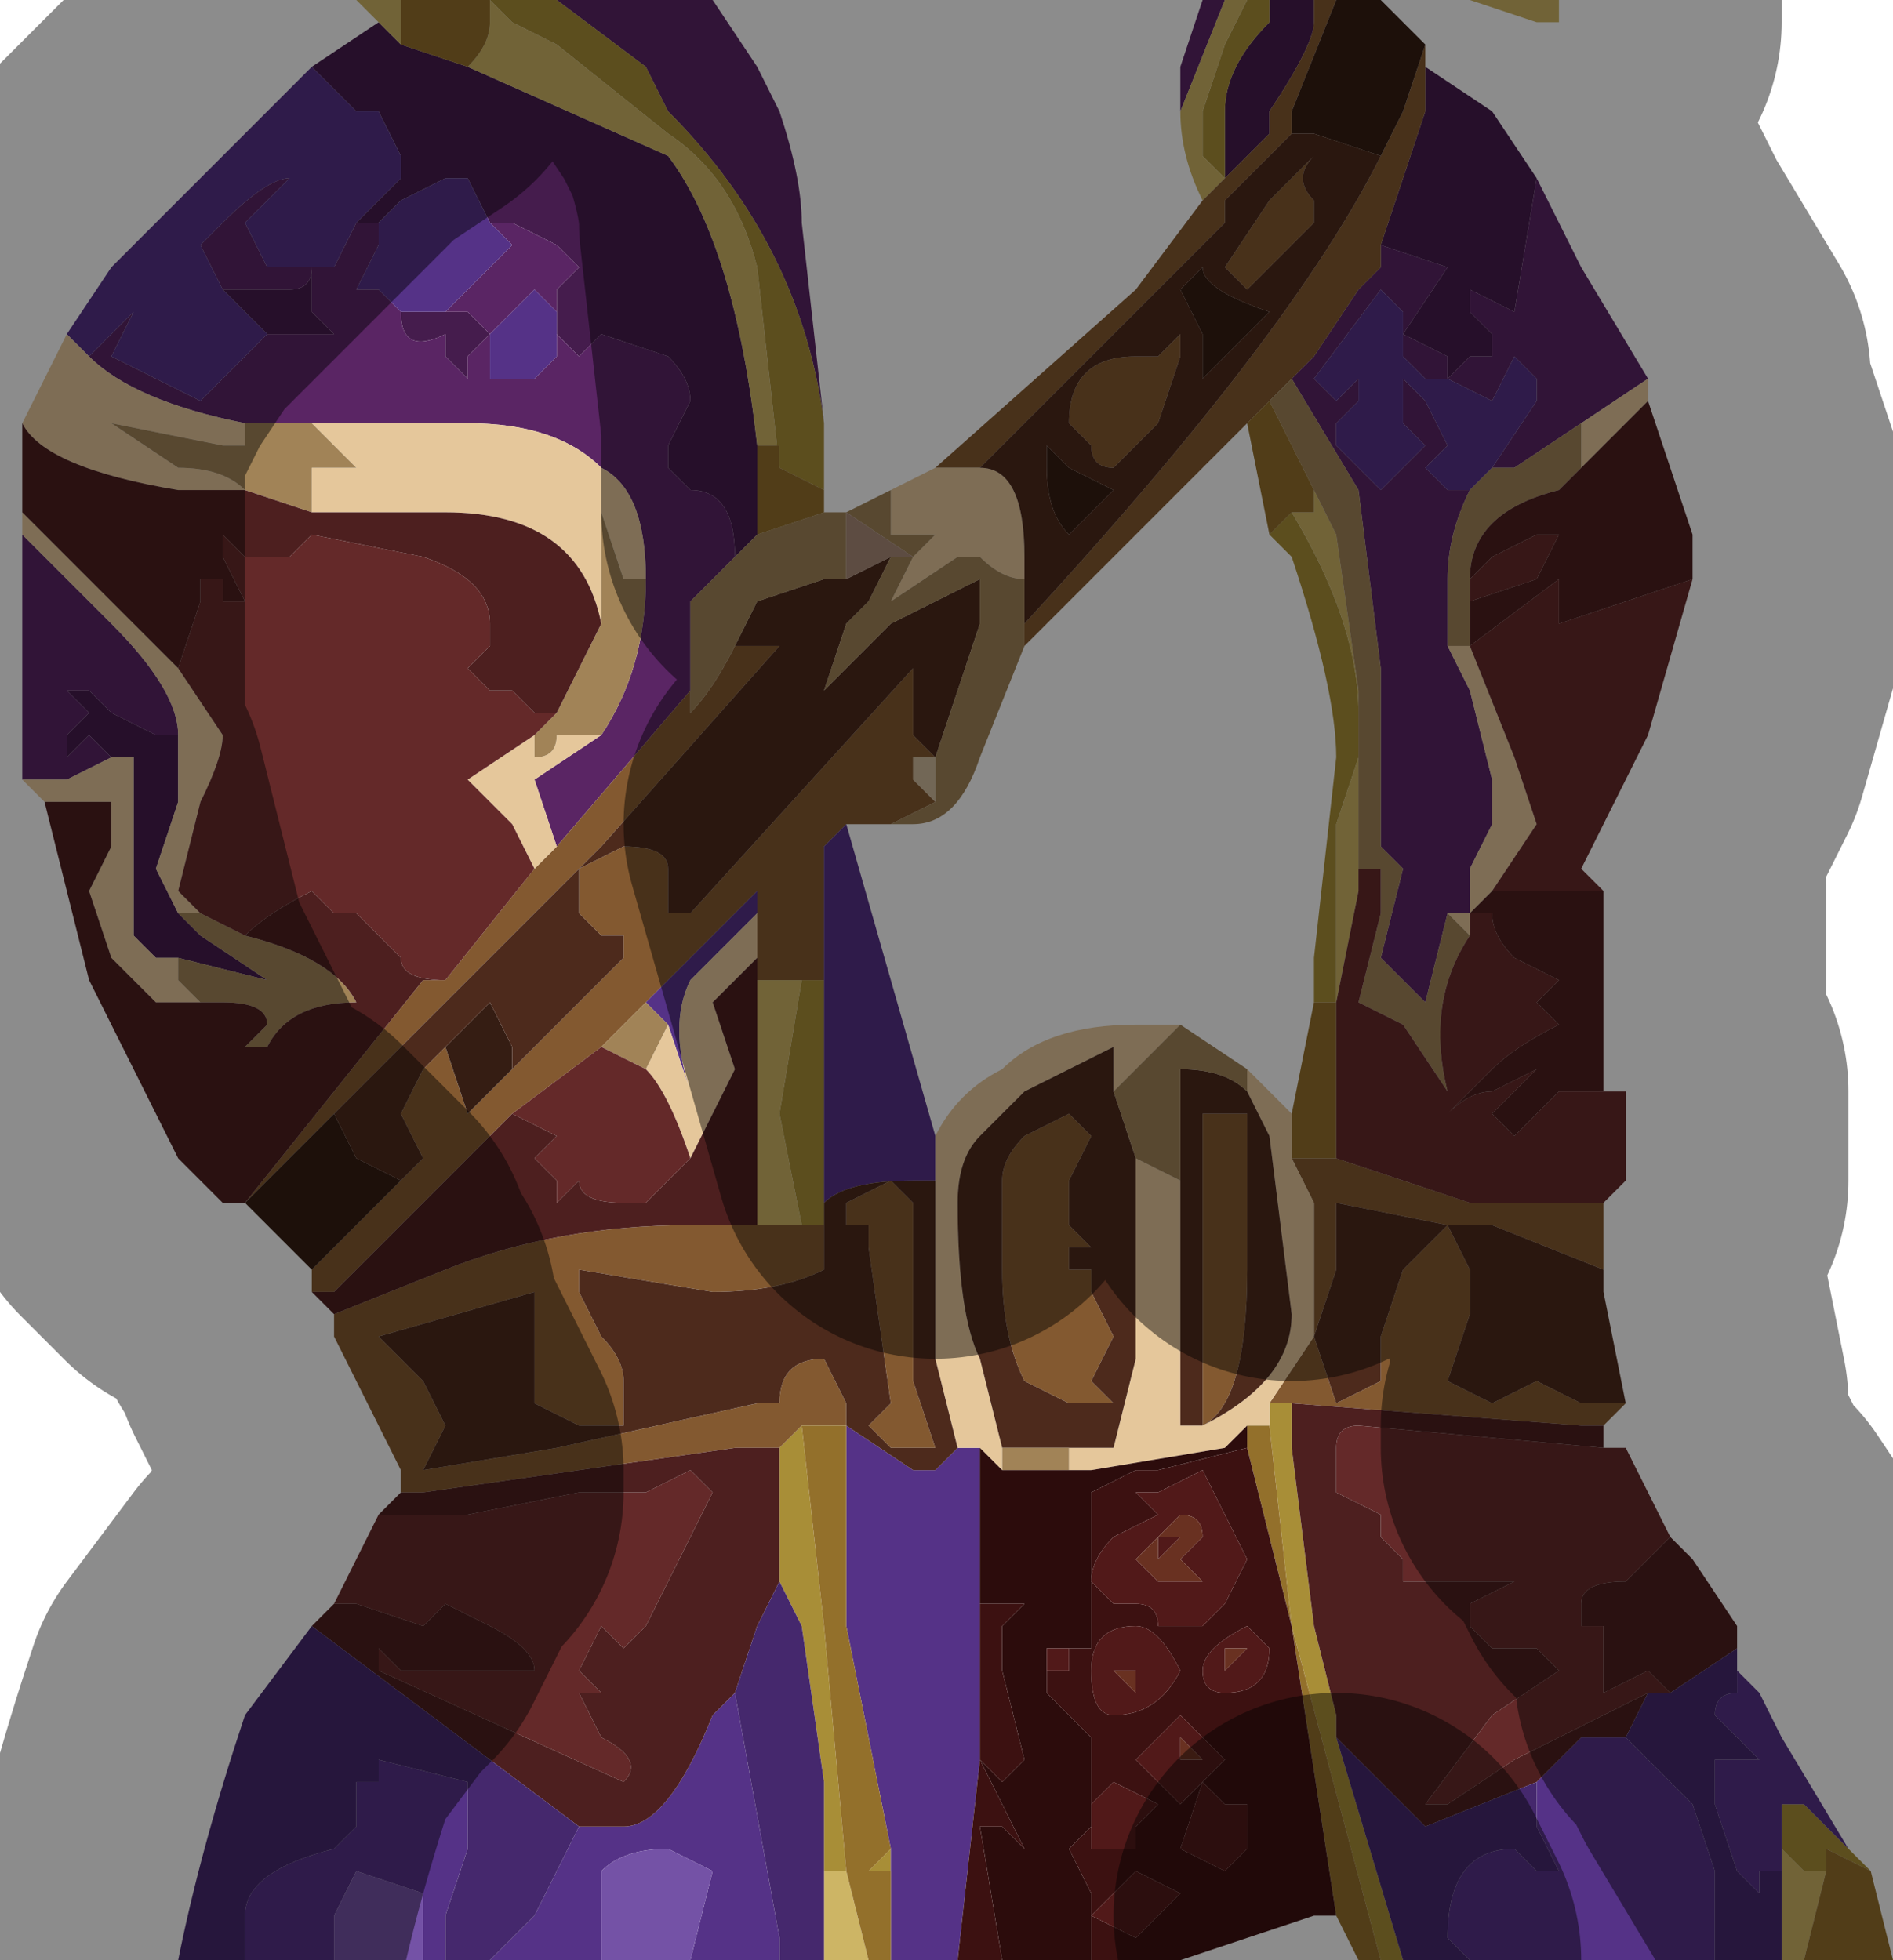 <?xml version="1.0" encoding="UTF-8" standalone="no"?>
<svg xmlns:xlink="http://www.w3.org/1999/xlink" height="4.4px" width="4.25px" xmlns="http://www.w3.org/2000/svg">
  <g transform="matrix(1.0, 0.0, 0.0, 1.0, 2.15, 2.2)">
    <path d="M1.05 -2.05 L1.2 -1.95 1.3 -1.8 1.25 -1.5 1.15 -1.55 1.15 -1.5 1.2 -1.45 1.2 -1.4 Q1.15 -1.4 1.15 -1.4 L1.1 -1.35 1.1 -1.4 1.0 -1.45 1.1 -1.6 0.95 -1.65 1.05 -1.95 1.05 -2.05 M-1.45 -2.05 L-1.3 -2.15 -1.25 -2.1 -1.1 -2.05 -1.1 -2.05 -0.65 -1.85 Q-0.5 -1.65 -0.45 -1.2 L-0.45 -1.2 -0.45 -1.0 -0.5 -0.95 Q-0.5 -1.1 -0.6 -1.1 L-0.6 -1.1 -0.65 -1.15 -0.65 -1.2 -0.6 -1.3 Q-0.6 -1.35 -0.65 -1.4 L-0.8 -1.45 -0.85 -1.4 -0.9 -1.45 -0.9 -1.45 -0.9 -1.5 -0.9 -1.55 -0.85 -1.6 -0.9 -1.65 -1.0 -1.7 -1.05 -1.7 -1.05 -1.7 -1.1 -1.8 -1.1 -1.8 -1.15 -1.8 -1.25 -1.75 -1.25 -1.75 -1.3 -1.7 -1.35 -1.7 -1.35 -1.7 -1.3 -1.75 -1.25 -1.8 -1.25 -1.85 -1.3 -1.95 -1.35 -1.95 -1.45 -2.05 M0.7 -2.2 L0.8 -2.2 0.8 -2.15 Q0.8 -2.1 0.7 -1.95 L0.7 -1.9 0.6 -1.8 0.6 -1.95 Q0.6 -2.05 0.7 -2.15 L0.7 -2.2 M-1.15 -1.5 L-1.15 -1.5 -1.1 -1.5 -1.05 -1.45 -1.05 -1.45 -1.1 -1.4 -1.1 -1.35 -1.15 -1.4 -1.15 -1.45 Q-1.25 -1.4 -1.25 -1.5 L-1.2 -1.5 -1.15 -1.5 M-1.65 -1.55 L-1.5 -1.55 Q-1.45 -1.55 -1.45 -1.6 L-1.45 -1.5 -1.4 -1.45 -1.4 -1.45 -1.45 -1.45 -1.5 -1.45 -1.55 -1.45 -1.55 -1.4 -1.55 -1.45 -1.6 -1.5 -1.6 -1.5 -1.65 -1.55 -1.7 -1.55 -1.65 -1.55 M-1.9 -0.5 L-1.9 -0.5 -1.95 -0.55 -2.0 -0.5 -2.0 -0.55 -1.95 -0.6 -2.0 -0.65 -1.95 -0.65 -1.9 -0.6 Q-1.8 -0.55 -1.8 -0.55 L-1.75 -0.55 -1.75 -0.4 -1.8 -0.25 -1.75 -0.15 -1.7 -0.1 -1.55 0.0 -1.75 -0.05 -1.8 -0.05 -1.85 -0.1 -1.85 -0.2 -1.85 -0.5 -1.9 -0.5" fill="#451c4d" fill-rule="evenodd" stroke="none"/>
    <path d="M0.95 -1.65 L1.1 -1.6 1.0 -1.45 1.1 -1.4 1.1 -1.35 1.15 -1.4 Q1.15 -1.4 1.2 -1.4 L1.2 -1.45 1.15 -1.5 1.15 -1.55 1.25 -1.5 1.3 -1.8 1.4 -1.6 1.55 -1.35 1.4 -1.25 1.25 -1.15 1.2 -1.15 1.3 -1.3 1.3 -1.35 1.25 -1.4 1.2 -1.3 1.1 -1.35 1.1 -1.35 Q1.1 -1.35 1.05 -1.35 L1.0 -1.4 1.0 -1.4 1.0 -1.5 0.95 -1.55 0.8 -1.35 0.85 -1.3 0.9 -1.35 0.9 -1.3 0.85 -1.25 0.85 -1.2 0.9 -1.15 0.95 -1.1 1.0 -1.15 1.05 -1.2 1.0 -1.25 1.0 -1.35 1.0 -1.35 1.05 -1.3 1.1 -1.2 1.05 -1.15 1.1 -1.1 1.15 -1.1 Q1.1 -1.0 1.1 -0.9 L1.1 -0.75 1.15 -0.65 1.2 -0.45 1.2 -0.35 1.15 -0.25 1.15 -0.15 1.1 -0.15 1.05 0.05 1.0 0.0 0.95 -0.05 1.0 -0.25 0.95 -0.3 0.95 -0.7 0.9 -1.1 0.75 -1.35 0.8 -1.4 0.9 -1.55 0.95 -1.6 0.95 -1.65 M-2.1 -0.45 L-2.1 -1.0 -1.9 -0.8 Q-1.75 -0.65 -1.75 -0.55 L-1.8 -0.55 Q-1.8 -0.55 -1.9 -0.6 L-1.95 -0.65 -2.0 -0.65 -1.95 -0.6 -2.0 -0.55 -2.0 -0.5 -1.95 -0.55 -1.9 -0.5 -1.9 -0.5 -2.0 -0.45 -2.1 -0.45 M-0.9 -2.2 L-0.55 -2.2 -0.45 -2.05 -0.4 -1.95 Q-0.35 -1.8 -0.35 -1.7 L-0.3 -1.25 Q-0.35 -1.65 -0.65 -1.95 L-0.7 -2.05 -0.9 -2.2 M0.5 -1.95 L0.5 -2.05 0.55 -2.2 0.6 -2.2 0.5 -1.95 M-1.05 -1.7 L-1.0 -1.7 -0.9 -1.65 -0.85 -1.6 -0.9 -1.55 -0.9 -1.5 -0.95 -1.55 -1.0 -1.5 -1.05 -1.45 -1.1 -1.5 -1.15 -1.5 -1.15 -1.5 -1.1 -1.55 -1.0 -1.65 -1.05 -1.7 M-0.9 -1.45 L-0.9 -1.45 -0.85 -1.4 -0.8 -1.45 -0.65 -1.4 Q-0.6 -1.35 -0.6 -1.3 L-0.65 -1.2 -0.65 -1.15 -0.6 -1.1 -0.6 -1.1 Q-0.5 -1.1 -0.5 -0.95 L-0.6 -0.85 -0.6 -0.65 -0.9 -0.3 -0.95 -0.45 -0.8 -0.55 Q-0.7 -0.7 -0.7 -0.9 L-0.7 -0.9 Q-0.7 -1.1 -0.8 -1.15 -0.9 -1.25 -1.1 -1.25 L-1.45 -1.25 -1.6 -1.25 -1.6 -1.25 Q-1.85 -1.3 -1.95 -1.4 L-1.9 -1.45 -1.8 -1.55 -1.8 -1.55 -1.85 -1.5 -1.9 -1.4 -1.7 -1.3 -1.55 -1.45 -1.55 -1.4 -1.55 -1.45 -1.5 -1.45 -1.45 -1.45 -1.4 -1.45 -1.4 -1.45 -1.45 -1.5 -1.45 -1.6 -1.4 -1.6 -1.4 -1.6 -1.35 -1.7 -1.25 -1.8 -1.3 -1.75 -1.35 -1.7 -1.3 -1.7 -1.3 -1.65 -1.35 -1.55 Q-1.35 -1.55 -1.3 -1.55 L-1.25 -1.5 -1.2 -1.5 -1.25 -1.5 Q-1.25 -1.4 -1.15 -1.45 L-1.15 -1.4 -1.1 -1.35 -1.1 -1.4 -1.05 -1.45 -1.05 -1.35 -0.95 -1.35 -0.95 -1.35 -0.9 -1.4 -0.9 -1.45 M-1.45 -1.6 Q-1.45 -1.55 -1.5 -1.55 L-1.65 -1.55 -1.7 -1.65 -1.65 -1.7 Q-1.55 -1.8 -1.5 -1.8 L-1.5 -1.8 -1.55 -1.75 -1.6 -1.7 -1.55 -1.6 -1.45 -1.6 -1.45 -1.6 M-1.65 -1.55 L-1.6 -1.5 -1.6 -1.5 -1.65 -1.55 -1.65 -1.55" fill="#5a2564" fill-rule="evenodd" stroke="none"/>
    <path d="M2.0 1.95 L2.05 2.0 1.95 1.95 1.95 2.0 1.9 2.0 1.85 1.95 1.85 1.85 1.9 1.85 1.95 1.9 2.0 1.95 M1.0 2.2 L0.95 2.2 0.75 1.45 0.7 1.0 0.7 0.95 0.75 0.95 0.75 1.05 0.8 1.45 0.85 1.65 0.85 1.7 1.0 2.2 M-0.15 2.2 L-0.15 2.2 -0.15 2.0 -0.2 2.0 -0.15 1.95 -0.15 2.2 M-1.05 -2.2 L-0.9 -2.2 -0.7 -2.05 -0.65 -1.95 Q-0.35 -1.65 -0.3 -1.25 L-0.3 -1.1 -0.4 -1.15 -0.45 -1.6 Q-0.5 -1.8 -0.65 -1.9 L-0.9 -2.1 -1.0 -2.15 -1.05 -2.2 M0.65 -2.2 L0.7 -2.2 0.7 -2.15 Q0.6 -2.05 0.6 -1.95 L0.6 -1.8 0.6 -1.8 0.55 -1.85 0.55 -1.95 0.6 -2.1 0.65 -2.2 M0.6 -1.8 L0.6 -1.8 M0.8 0.05 L0.8 -0.05 0.85 -0.5 Q0.85 -0.65 0.75 -0.95 L0.7 -1.0 0.75 -1.05 Q0.9 -0.8 0.9 -0.6 L0.9 -0.5 0.85 -0.35 0.85 0.05 0.8 0.05 M-0.35 0.0 L-0.3 0.0 -0.3 0.35 -0.3 0.5 -0.3 0.55 -0.35 0.55 -0.4 0.3 -0.35 0.0 M-0.35 1.0 L-0.3 1.45 -0.25 2.0 -0.3 2.0 -0.3 1.8 -0.35 1.45 -0.4 1.35 -0.4 1.05 -0.35 1.0" fill="#a88e37" fill-rule="evenodd" stroke="none"/>
    <path d="M1.9 2.2 L1.85 2.2 1.85 2.0 1.85 1.95 1.9 2.0 1.95 2.0 1.9 2.2 M-0.2 2.2 L-0.3 2.2 -0.3 2.0 -0.25 2.0 -0.2 2.2 M-1.3 -2.15 L-1.35 -2.2 -1.25 -2.2 -1.25 -2.1 -1.3 -2.15 M0.55 -1.75 Q0.5 -1.85 0.5 -1.95 L0.5 -1.95 0.6 -2.2 0.65 -2.2 0.6 -2.1 0.55 -1.95 0.55 -1.85 0.6 -1.8 0.6 -1.8 0.55 -1.75 M1.15 -2.2 L1.35 -2.2 1.35 -2.15 1.3 -2.15 1.15 -2.2 M0.8 -1.1 L0.85 -1.0 0.9 -0.65 0.9 -0.25 0.9 -0.2 0.85 0.05 0.85 -0.35 0.9 -0.5 0.9 -0.6 Q0.9 -0.8 0.75 -1.05 L0.8 -1.05 0.8 -1.1 M-1.05 -2.2 L-1.0 -2.15 -0.9 -2.1 -0.65 -1.9 Q-0.5 -1.8 -0.45 -1.6 L-0.4 -1.15 -0.4 -1.2 -0.45 -1.2 -0.45 -1.2 Q-0.5 -1.65 -0.65 -1.85 L-1.1 -2.05 -1.1 -2.05 Q-1.05 -2.1 -1.05 -2.15 L-1.05 -2.2 M-0.45 0.0 L-0.4 0.0 -0.35 0.0 -0.4 0.3 -0.35 0.55 -0.4 0.55 -0.45 0.55 -0.45 0.0" fill="#cdb565" fill-rule="evenodd" stroke="none"/>
    <path d="M1.05 -2.05 L1.05 -1.95 0.95 -1.65 0.95 -1.6 0.9 -1.55 0.8 -1.4 0.75 -1.35 0.7 -1.3 0.65 -1.25 0.15 -0.75 0.15 -0.8 Q0.75 -1.45 0.95 -1.85 L1.0 -1.95 1.05 -2.1 1.05 -2.05 M1.45 0.5 L1.45 0.65 1.2 0.55 1.1 0.55 1.15 0.65 1.15 0.75 1.1 0.9 1.2 0.95 1.3 0.9 1.4 0.95 1.5 0.95 1.45 1.0 1.4 1.0 0.75 0.95 0.7 0.95 0.8 0.8 0.8 0.5 0.75 0.4 0.85 0.4 1.15 0.5 1.4 0.5 1.45 0.5 M-1.25 1.1 L-1.3 1.0 -1.4 0.8 -1.4 0.75 -1.15 0.65 Q-0.9 0.55 -0.6 0.55 L-0.45 0.55 -0.4 0.55 -0.35 0.55 -0.3 0.55 -0.3 0.65 Q-0.4 0.7 -0.55 0.7 L-0.85 0.65 -0.85 0.7 -0.8 0.8 Q-0.75 0.85 -0.75 0.9 -0.75 0.95 -0.75 1.0 L-0.85 1.0 -0.95 0.95 -0.95 0.75 -0.95 0.7 -1.3 0.8 -1.2 0.9 -1.15 1.0 -1.2 1.1 -1.2 1.1 -0.9 1.05 -0.45 0.95 -0.4 0.95 Q-0.4 0.85 -0.3 0.85 L-0.25 0.95 -0.25 1.0 -0.25 1.0 -0.35 1.0 -0.4 1.05 -0.5 1.05 -0.85 1.1 -1.2 1.15 -1.25 1.15 -1.25 1.1 M-1.45 0.7 L-1.45 0.65 -1.25 0.45 -1.2 0.4 -1.2 0.4 -1.25 0.3 -1.2 0.2 -1.15 0.15 -1.15 0.15 -1.1 0.3 -1.1 0.3 -1.1 0.3 -1.0 0.2 -0.75 -0.05 -0.75 -0.1 Q-0.8 -0.1 -0.8 -0.1 L-0.85 -0.15 -0.85 -0.25 -0.75 -0.3 Q-0.65 -0.3 -0.65 -0.25 L-0.65 -0.15 -0.6 -0.15 -0.1 -0.7 -0.1 -0.55 -0.05 -0.5 -0.1 -0.5 -0.1 -0.45 -0.05 -0.4 -0.15 -0.35 -0.15 -0.35 -0.25 -0.35 -0.3 -0.3 -0.3 0.0 -0.35 0.0 -0.4 0.0 -0.45 0.0 -0.45 -0.05 -0.45 -0.15 -0.45 -0.2 -0.7 0.05 -0.8 0.15 -1.0 0.3 -1.4 0.7 -1.45 0.7 M-1.6 0.5 L-1.6 0.5 -1.6 0.5 -1.2 0.0 -1.15 0.0 -0.95 -0.25 -0.9 -0.3 -0.6 -0.65 -0.6 -0.6 Q-0.55 -0.65 -0.5 -0.75 L-0.5 -0.75 -0.4 -0.75 -0.4 -0.75 -0.8 -0.3 -1.4 0.3 -1.6 0.5 M-0.05 -1.15 L0.4 -1.55 0.55 -1.75 0.6 -1.8 0.7 -1.9 0.7 -1.95 Q0.8 -2.1 0.8 -2.15 L0.8 -2.2 0.85 -2.2 0.75 -1.95 0.75 -1.9 0.6 -1.75 0.6 -1.7 0.05 -1.15 0.05 -1.15 -0.05 -1.15 M0.6 -1.8 L0.6 -1.8 M0.8 -1.75 L0.8 -1.7 0.65 -1.55 0.65 -1.55 0.6 -1.6 0.7 -1.75 0.8 -1.85 Q0.75 -1.8 0.8 -1.75 M0.25 -1.25 Q0.25 -1.4 0.4 -1.4 L0.4 -1.4 0.45 -1.4 0.5 -1.45 0.5 -1.4 0.5 -1.4 0.45 -1.25 0.35 -1.15 Q0.3 -1.15 0.3 -1.2 L0.25 -1.25 M1.1 0.55 L0.85 0.5 0.85 0.65 0.8 0.8 0.85 0.95 0.95 0.9 0.95 0.8 1.0 0.65 1.1 0.55 M0.55 0.3 L0.6 0.3 0.65 0.3 0.65 0.65 Q0.65 0.95 0.55 1.0 L0.55 0.9 0.55 0.7 0.55 0.5 0.55 0.3 M0.1 0.45 Q0.1 0.4 0.15 0.35 L0.25 0.3 0.3 0.35 0.25 0.45 0.25 0.55 0.3 0.6 0.25 0.6 0.25 0.65 0.3 0.65 0.3 0.7 0.35 0.8 0.3 0.9 0.35 0.95 0.25 0.95 0.15 0.9 Q0.1 0.8 0.1 0.65 L0.1 0.45 M-0.25 0.5 L-0.15 0.45 -0.1 0.5 -0.1 0.7 -0.1 0.9 -0.05 1.05 -0.15 1.05 -0.2 1.0 -0.15 0.95 -0.2 0.6 -0.2 0.55 -0.25 0.55 -0.25 0.5" fill="#835930" fill-rule="evenodd" stroke="none"/>
    <path d="M1.75 1.5 L1.75 1.55 1.8 1.6 1.85 1.7 2.0 1.95 1.95 1.9 1.9 1.85 1.85 1.85 1.85 1.95 1.85 2.0 1.8 2.0 1.8 2.05 1.75 2.0 1.7 1.85 1.7 1.75 1.75 1.75 1.8 1.75 1.75 1.7 1.7 1.65 Q1.7 1.6 1.75 1.6 L1.75 1.5 M1.7 2.2 L1.15 2.2 1.1 2.15 Q1.1 1.95 1.25 1.95 L1.3 2.0 1.35 2.0 1.3 1.9 1.3 1.8 1.4 1.7 1.5 1.7 1.65 1.85 1.7 2.0 1.65 1.9 1.7 2.0 1.7 2.2 M0.0 2.2 L-0.15 2.2 -0.15 1.95 -0.2 1.7 -0.25 1.45 -0.25 1.0 -0.1 1.1 -0.05 1.1 0.0 1.05 0.05 1.05 0.05 1.4 0.05 1.75 0.0 2.2 M-0.4 2.2 L-0.6 2.2 -0.55 2.0 -0.55 2.0 -0.65 1.95 Q-0.75 1.95 -0.8 2.0 L-0.8 2.2 -1.05 2.2 -0.95 2.1 -0.85 1.9 -0.75 1.9 Q-0.65 1.9 -0.55 1.65 L-0.5 1.6 -0.4 2.15 -0.4 2.2 M-1.15 2.2 L-1.2 2.2 -1.2 2.05 -1.35 2.0 -1.4 2.1 -1.4 2.2 -1.6 2.2 -1.6 2.1 Q-1.6 2.0 -1.4 1.95 L-1.4 1.95 -1.35 1.9 -1.35 1.8 -1.3 1.8 -1.3 1.75 -1.1 1.8 -1.1 1.95 -1.15 2.1 -1.15 2.2 M-1.25 1.15 L-1.25 1.1 -1.25 1.15 -1.25 1.15 M-2.0 -1.45 L-1.9 -1.6 -1.55 -1.95 -1.45 -2.05 -1.35 -1.95 -1.3 -1.95 -1.25 -1.85 -1.25 -1.8 -1.35 -1.7 -1.4 -1.6 -1.4 -1.6 -1.45 -1.6 -1.45 -1.6 -1.55 -1.6 -1.6 -1.7 -1.55 -1.75 -1.5 -1.8 -1.5 -1.8 Q-1.55 -1.8 -1.65 -1.7 L-1.7 -1.65 -1.65 -1.55 -1.7 -1.55 -1.65 -1.55 -1.65 -1.55 -1.6 -1.5 -1.55 -1.45 -1.7 -1.3 -1.9 -1.4 -1.85 -1.5 -1.8 -1.55 -1.8 -1.55 -1.9 -1.45 -1.95 -1.4 -2.0 -1.45 M1.15 -1.1 L1.1 -1.1 1.05 -1.15 1.1 -1.2 1.05 -1.3 1.0 -1.35 1.0 -1.35 1.0 -1.25 1.05 -1.2 1.0 -1.15 0.95 -1.1 0.9 -1.15 0.85 -1.2 0.85 -1.25 0.9 -1.3 0.9 -1.35 0.85 -1.3 0.8 -1.35 0.95 -1.55 1.0 -1.5 1.0 -1.4 1.0 -1.4 1.05 -1.35 Q1.1 -1.35 1.1 -1.35 L1.1 -1.35 1.2 -1.3 1.25 -1.4 1.3 -1.35 1.3 -1.3 1.2 -1.15 1.15 -1.1 M-0.25 -0.35 L-0.15 0.0 -0.05 0.35 -0.05 0.45 -0.05 0.45 -0.1 0.45 Q-0.25 0.45 -0.3 0.5 L-0.3 0.35 -0.3 0.0 -0.3 -0.3 -0.25 -0.35 M-0.25 1.0 L-0.25 1.0 M-1.05 -1.7 L-1.0 -1.65 -1.1 -1.55 -1.15 -1.5 -1.2 -1.5 -1.25 -1.5 -1.3 -1.55 Q-1.35 -1.55 -1.35 -1.55 L-1.3 -1.65 -1.3 -1.7 -1.25 -1.75 -1.25 -1.75 -1.15 -1.8 -1.1 -1.8 -1.1 -1.8 -1.05 -1.7 -1.05 -1.7 M-1.05 -1.45 L-1.0 -1.5 -0.95 -1.55 -0.9 -1.5 -0.9 -1.45 -0.9 -1.4 -0.95 -1.35 -0.95 -1.35 -1.05 -1.35 -1.05 -1.45 -1.05 -1.45 M-1.35 -1.7 L-1.35 -1.7 M-0.7 0.05 L-0.45 -0.2 -0.45 -0.15 -0.6 0.0 Q-0.65 0.1 -0.6 0.25 L-0.65 0.1 -0.7 0.05" fill="#553287" fill-rule="evenodd" stroke="none"/>
    <path d="M1.55 -1.35 L1.55 -1.3 1.4 -1.15 1.4 -1.2 1.45 -1.25 1.4 -1.2 1.4 -1.25 1.55 -1.35 M-2.05 -0.4 L-2.1 -0.45 -2.0 -0.45 -1.9 -0.5 -1.85 -0.5 -1.85 -0.2 -1.85 -0.1 -1.8 -0.05 -1.75 -0.05 -1.75 0.0 -1.7 0.05 -1.8 0.05 -1.9 -0.05 -1.95 -0.2 -1.9 -0.3 -1.9 -0.4 -1.95 -0.4 -2.05 -0.4 M-2.1 -1.0 L-2.1 -1.05 -1.85 -0.8 -1.75 -0.7 -1.65 -0.55 Q-1.65 -0.5 -1.7 -0.4 L-1.75 -0.2 -1.7 -0.15 -1.75 -0.15 -1.75 -0.15 -1.8 -0.25 -1.75 -0.4 -1.75 -0.55 Q-1.75 -0.65 -1.9 -0.8 L-2.1 -1.0 M-2.1 -1.25 L-2.0 -1.45 -1.95 -1.4 Q-1.85 -1.3 -1.6 -1.25 L-1.6 -1.25 -1.6 -1.2 -1.65 -1.2 -1.9 -1.25 -1.75 -1.15 Q-1.65 -1.15 -1.6 -1.1 L-1.75 -1.1 Q-2.05 -1.15 -2.1 -1.25 M-0.15 -1.1 L-0.05 -1.15 0.05 -1.15 0.05 -1.15 Q0.15 -1.15 0.15 -0.95 L0.15 -0.9 Q0.1 -0.9 0.05 -0.95 L0.0 -0.95 -0.15 -0.85 -0.15 -0.85 -0.1 -0.95 -0.05 -1.0 -0.15 -1.0 -0.15 -1.1 M1.1 -0.15 L1.15 -0.15 1.15 -0.25 1.2 -0.35 1.2 -0.45 1.15 -0.65 1.1 -0.75 1.15 -0.75 1.25 -0.5 1.3 -0.35 1.2 -0.2 1.2 -0.2 1.15 -0.15 1.15 -0.1 1.15 -0.1 1.1 -0.15 M-0.05 0.35 Q0.0 0.25 0.1 0.2 0.2 0.1 0.4 0.1 L0.5 0.1 0.45 0.15 0.4 0.2 0.35 0.25 0.35 0.15 0.25 0.2 0.15 0.25 0.05 0.35 Q0.0 0.4 0.0 0.5 0.0 0.75 0.05 0.85 L0.1 1.05 0.1 1.1 0.05 1.05 0.0 1.05 -0.05 0.85 -0.05 0.45 -0.05 0.35 M0.65 0.2 L0.75 0.3 0.75 0.4 0.8 0.5 0.8 0.8 0.7 0.95 0.7 1.0 0.65 1.0 0.6 1.05 0.3 1.1 0.25 1.1 0.25 1.05 0.35 1.05 0.4 0.85 0.4 0.4 0.5 0.45 0.5 1.0 0.55 1.0 Q0.75 0.9 0.75 0.75 L0.7 0.35 0.65 0.25 0.65 0.2 M0.1 1.1 L0.1 1.1 M-1.45 -1.25 L-1.1 -1.25 Q-0.9 -1.25 -0.8 -1.15 -0.7 -1.1 -0.7 -0.9 L-0.7 -0.9 -0.75 -0.9 -0.8 -1.05 -0.8 -0.8 Q-0.85 -1.05 -1.15 -1.05 L-1.3 -1.05 -1.45 -1.05 -1.45 -1.15 -1.35 -1.15 -1.25 -1.15 -1.35 -1.15 -1.45 -1.25 -1.45 -1.25 M-0.8 -0.55 L-0.95 -0.45 -0.9 -0.3 -0.95 -0.25 -1.0 -0.35 -1.1 -0.45 -0.95 -0.55 -0.95 -0.5 Q-0.9 -0.5 -0.9 -0.55 L-0.85 -0.55 -0.85 -0.55 -0.8 -0.55 M-0.9 -0.6 L-0.85 -0.7 -0.9 -0.6 -0.9 -0.6 M-0.45 -0.15 L-0.45 -0.05 -0.5 0.0 -0.55 0.05 -0.5 0.2 -0.55 0.3 -0.6 0.4 Q-0.65 0.25 -0.7 0.2 L-0.65 0.1 -0.6 0.25 Q-0.65 0.1 -0.6 0.0 L-0.45 -0.15 M-0.6 0.4 L-0.6 0.4" fill="#e5c79b" fill-rule="evenodd" stroke="none"/>
    <path d="M-1.45 0.65 L-1.6 0.5 -1.4 0.3 -1.35 0.4 -1.25 0.45 -1.45 0.65 M0.85 -2.2 L0.95 -2.2 1.0 -2.15 1.05 -2.1 1.0 -1.95 0.95 -1.85 0.8 -1.9 0.75 -1.9 0.75 -1.95 0.85 -2.2 M0.55 -1.45 L0.5 -1.55 0.55 -1.6 Q0.55 -1.55 0.7 -1.5 L0.6 -1.4 0.55 -1.35 0.55 -1.45 M0.25 -1.15 L0.35 -1.1 0.25 -1.0 Q0.2 -1.05 0.2 -1.15 L0.2 -1.2 0.25 -1.15 M-1.15 0.15 L-1.1 0.1 -1.05 0.05 -1.0 0.15 -1.0 0.2 -1.1 0.3 -1.15 0.15 M-1.1 0.3 L-1.1 0.3" fill="#351d13" fill-rule="evenodd" stroke="none"/>
    <path d="M1.45 0.65 L1.45 0.7 1.5 0.95 1.4 0.95 1.3 0.9 1.2 0.95 1.1 0.9 1.15 0.75 1.15 0.65 1.1 0.55 1.2 0.55 1.45 0.65 M0.75 -1.9 L0.8 -1.9 0.95 -1.85 Q0.75 -1.45 0.15 -0.8 L0.15 -0.95 Q0.15 -1.15 0.05 -1.15 L0.6 -1.7 0.6 -1.75 0.75 -1.9 M0.25 -1.25 L0.3 -1.2 Q0.3 -1.15 0.35 -1.15 L0.45 -1.25 0.5 -1.4 0.5 -1.4 0.5 -1.45 0.45 -1.4 0.4 -1.4 0.4 -1.4 Q0.25 -1.4 0.25 -1.25 M0.8 -1.75 Q0.75 -1.8 0.8 -1.85 L0.7 -1.75 0.6 -1.6 0.65 -1.55 0.65 -1.55 0.8 -1.7 0.8 -1.75 M0.55 -1.45 L0.55 -1.35 0.6 -1.4 0.7 -1.5 Q0.55 -1.55 0.55 -1.6 L0.5 -1.55 0.55 -1.45 M0.25 -1.15 L0.2 -1.2 0.2 -1.15 Q0.2 -1.05 0.25 -1.0 L0.35 -1.1 0.25 -1.15 M-0.15 -0.95 L-0.15 -0.95 -0.2 -0.85 -0.2 -0.85 -0.25 -0.8 -0.3 -0.65 -0.3 -0.65 -0.15 -0.8 -0.05 -0.85 0.05 -0.9 0.05 -0.8 0.0 -0.65 -0.05 -0.5 -0.1 -0.55 -0.1 -0.7 -0.6 -0.15 -0.65 -0.15 -0.65 -0.25 Q-0.65 -0.3 -0.75 -0.3 L-0.85 -0.25 -0.85 -0.15 -0.8 -0.1 Q-0.8 -0.1 -0.75 -0.1 L-0.75 -0.05 -1.0 0.2 -1.0 0.15 -1.05 0.05 -1.1 0.1 -1.15 0.15 -1.15 0.15 -1.2 0.2 -1.25 0.3 -1.2 0.4 -1.2 0.4 -1.25 0.45 -1.35 0.4 -1.4 0.3 -0.8 -0.3 -0.4 -0.75 -0.4 -0.75 -0.5 -0.75 -0.45 -0.85 -0.3 -0.9 -0.3 -0.9 -0.25 -0.9 -0.15 -0.95 M1.1 0.55 L1.0 0.65 0.95 0.8 0.95 0.9 0.85 0.95 0.8 0.8 0.85 0.65 0.85 0.5 1.1 0.55 M0.55 0.3 L0.55 0.5 0.55 0.7 0.55 0.9 0.55 1.0 Q0.65 0.95 0.65 0.65 L0.65 0.3 0.6 0.3 0.55 0.3 M0.65 0.25 L0.7 0.35 0.75 0.75 Q0.75 0.9 0.55 1.0 L0.5 1.0 0.5 0.45 0.5 0.2 Q0.6 0.2 0.65 0.25 M0.4 0.4 L0.4 0.85 0.35 1.05 0.25 1.05 0.2 1.05 0.1 1.05 0.05 0.85 Q0.0 0.75 0.0 0.5 0.0 0.4 0.05 0.35 L0.15 0.25 0.25 0.2 0.35 0.15 0.35 0.25 0.4 0.4 M0.1 0.45 L0.1 0.65 Q0.1 0.8 0.15 0.9 L0.25 0.95 0.35 0.95 0.3 0.9 0.35 0.8 0.3 0.7 0.3 0.65 0.25 0.65 0.25 0.6 0.3 0.6 0.25 0.55 0.25 0.45 0.3 0.35 0.25 0.3 0.15 0.35 Q0.1 0.4 0.1 0.45 M0.0 1.05 L-0.05 1.1 -0.1 1.1 -0.25 1.0 -0.25 0.95 -0.3 0.85 Q-0.4 0.85 -0.4 0.95 L-0.45 0.95 -0.9 1.05 -1.2 1.1 -1.2 1.1 -1.15 1.0 -1.2 0.9 -1.3 0.8 -0.95 0.7 -0.95 0.75 -0.95 0.95 -0.85 1.0 -0.75 1.0 Q-0.75 0.95 -0.75 0.9 -0.75 0.85 -0.8 0.8 L-0.85 0.7 -0.85 0.65 -0.55 0.7 Q-0.4 0.7 -0.3 0.65 L-0.3 0.55 -0.3 0.5 Q-0.25 0.45 -0.1 0.45 L-0.05 0.45 -0.05 0.45 -0.05 0.85 0.0 1.05 M-0.25 0.5 L-0.25 0.55 -0.2 0.55 -0.2 0.6 -0.15 0.95 -0.2 1.0 -0.15 1.05 -0.05 1.05 -0.1 0.9 -0.1 0.7 -0.1 0.5 -0.15 0.45 -0.25 0.5 M-1.1 0.3 L-1.1 0.3 -1.1 0.3 -1.1 0.3" fill="#4d2a1c" fill-rule="evenodd" stroke="none"/>
    <path d="M-0.3 -1.05 L-0.25 -1.05 -0.15 -1.1 -0.15 -1.0 -0.05 -1.0 -0.1 -0.95 -0.15 -0.85 -0.15 -0.85 0.0 -0.95 0.05 -0.95 Q0.1 -0.9 0.15 -0.9 L0.15 -0.95 0.15 -0.8 0.15 -0.75 0.05 -0.5 Q0.0 -0.35 -0.1 -0.35 L-0.15 -0.35 -0.15 -0.35 -0.05 -0.4 -0.05 -0.4 -0.05 -0.4 -0.05 -0.5 0.0 -0.65 0.05 -0.8 0.05 -0.9 -0.05 -0.85 -0.15 -0.8 -0.3 -0.65 -0.3 -0.65 -0.25 -0.8 -0.2 -0.85 -0.2 -0.85 -0.15 -0.95 -0.15 -0.95 -0.1 -0.95 -0.25 -1.05 -0.25 -0.9 -0.3 -0.9 -0.3 -0.9 -0.45 -0.85 -0.5 -0.75 -0.5 -0.75 Q-0.55 -0.65 -0.6 -0.6 L-0.6 -0.65 -0.6 -0.85 -0.5 -0.95 -0.45 -1.0 -0.3 -1.05 M1.15 -1.1 L1.2 -1.15 1.25 -1.15 1.4 -1.25 1.4 -1.2 1.45 -1.25 1.4 -1.2 1.4 -1.15 1.35 -1.1 Q1.15 -1.05 1.15 -0.9 L1.15 -0.85 1.15 -0.75 1.1 -0.75 1.1 -0.9 Q1.1 -1.0 1.15 -1.1 M0.7 -1.3 L0.75 -1.35 0.9 -1.1 0.95 -0.7 0.95 -0.3 1.0 -0.25 0.95 -0.05 1.0 0.0 1.05 0.05 1.1 -0.15 1.15 -0.1 1.15 -0.1 Q1.05 0.05 1.1 0.25 L1.0 0.1 0.9 0.05 0.95 -0.15 0.95 -0.25 0.9 -0.25 0.9 -0.65 0.85 -1.0 0.8 -1.1 0.7 -1.3 M0.5 0.1 L0.65 0.2 0.65 0.25 Q0.6 0.2 0.5 0.2 L0.5 0.45 0.4 0.4 0.35 0.25 0.4 0.2 0.45 0.15 0.5 0.1 M0.25 1.05 L0.25 1.1 0.15 1.1 0.1 1.1 0.1 1.05 0.2 1.05 0.25 1.05 M-1.6 -1.25 L-1.45 -1.25 -1.45 -1.25 -1.35 -1.15 -1.25 -1.15 -1.35 -1.15 -1.45 -1.15 -1.45 -1.05 -1.6 -1.1 Q-1.65 -1.15 -1.75 -1.15 L-1.9 -1.25 -1.65 -1.2 -1.6 -1.2 -1.6 -1.25 M-0.7 -0.9 Q-0.7 -0.7 -0.8 -0.55 L-0.85 -0.55 -0.85 -0.55 -0.9 -0.55 Q-0.9 -0.5 -0.95 -0.5 L-0.95 -0.55 -0.9 -0.6 -0.9 -0.6 -0.9 -0.6 -0.85 -0.7 -0.8 -0.8 -0.8 -0.8 -0.8 -1.05 -0.75 -0.9 -0.7 -0.9 M-1.7 -0.15 L-1.6 -0.1 -1.6 -0.1 Q-1.4 -0.05 -1.35 0.05 -1.5 0.05 -1.55 0.15 L-1.6 0.15 -1.55 0.1 Q-1.55 0.05 -1.65 0.05 L-1.7 0.05 -1.75 0.0 -1.75 -0.05 -1.55 0.0 -1.7 -0.1 -1.75 -0.15 -1.75 -0.15 -1.7 -0.15 M-0.65 0.1 L-0.7 0.2 -0.8 0.15 -0.7 0.05 -0.65 0.1" fill="#a18357" fill-rule="evenodd" stroke="none"/>
    <path d="M2.05 2.0 L2.1 2.2 1.9 2.2 1.95 2.0 1.95 1.95 2.05 2.0 M0.95 2.2 L0.9 2.2 0.85 2.1 0.75 1.45 0.65 1.05 0.65 1.0 0.7 1.0 0.75 1.45 0.95 2.2 M-0.15 2.2 L-0.2 2.2 -0.25 2.0 -0.3 1.45 -0.35 1.0 -0.25 1.0 -0.25 1.45 -0.2 1.7 -0.15 1.95 -0.2 2.0 -0.15 2.0 -0.15 2.2 M-1.25 -2.2 L-1.05 -2.2 -1.05 -2.15 Q-1.05 -2.1 -1.1 -2.05 L-1.25 -2.1 -1.25 -2.2 M-0.3 -1.1 L-0.3 -1.05 -0.45 -1.0 -0.45 -1.2 -0.4 -1.2 -0.4 -1.15 -0.3 -1.1 M0.65 -1.25 L0.7 -1.3 0.8 -1.1 0.8 -1.05 0.75 -1.05 0.7 -1.0 0.65 -1.25 M0.8 0.05 L0.85 0.05 0.85 0.25 0.85 0.4 0.75 0.4 0.75 0.3 0.8 0.05" fill="#93702b" fill-rule="evenodd" stroke="none"/>
    <path d="M1.65 -0.9 L1.55 -0.55 1.4 -0.25 1.45 -0.2 1.3 -0.2 1.2 -0.2 1.3 -0.35 1.25 -0.5 1.15 -0.75 1.35 -0.9 1.35 -0.8 1.5 -0.85 1.65 -0.9 M1.45 0.25 L1.5 0.25 1.5 0.45 1.45 0.5 1.4 0.5 1.15 0.5 0.85 0.4 0.85 0.25 0.85 0.05 0.9 -0.2 0.9 -0.25 0.95 -0.25 0.95 -0.15 0.9 0.05 1.0 0.1 1.1 0.25 Q1.05 0.05 1.15 -0.1 L1.15 -0.15 1.2 -0.15 1.2 -0.15 Q1.2 -0.1 1.25 -0.05 L1.35 0.0 1.3 0.05 Q1.3 0.05 1.3 0.1 L1.3 0.05 1.35 0.1 Q1.25 0.15 1.2 0.2 L1.1 0.3 Q1.15 0.25 1.2 0.25 L1.3 0.2 1.25 0.25 1.2 0.3 1.25 0.35 1.35 0.25 1.45 0.25 M1.45 1.05 L1.5 1.05 1.6 1.25 1.5 1.35 Q1.4 1.35 1.4 1.4 L1.4 1.45 1.45 1.45 1.45 1.5 1.45 1.6 1.55 1.55 1.6 1.6 1.55 1.6 Q1.45 1.65 1.25 1.75 L1.1 1.85 1.05 1.85 1.2 1.65 1.35 1.55 1.3 1.5 Q1.3 1.5 1.25 1.5 L1.2 1.5 1.15 1.45 1.15 1.4 1.25 1.35 1.2 1.35 1.1 1.35 Q1.05 1.35 1.0 1.35 L1.0 1.3 0.95 1.25 0.95 1.2 0.85 1.15 0.85 1.05 Q0.85 1.0 0.9 1.0 L1.45 1.05 M-1.4 1.4 L-1.3 1.2 -1.25 1.2 -1.15 1.2 -1.1 1.2 -0.85 1.15 -0.7 1.15 -0.6 1.1 -0.55 1.15 -0.65 1.35 -0.7 1.45 -0.75 1.5 Q-0.8 1.45 -0.8 1.45 L-0.85 1.55 -0.8 1.6 -0.85 1.6 -0.8 1.7 Q-0.7 1.75 -0.75 1.8 L-1.3 1.55 -1.3 1.5 -1.25 1.55 -1.1 1.55 -0.95 1.55 Q-0.95 1.5 -1.05 1.45 L-1.05 1.45 -1.15 1.4 -1.2 1.45 -1.35 1.4 -1.4 1.4 M1.15 -0.9 L1.2 -0.95 1.3 -1.0 1.35 -1.0 1.3 -0.9 1.15 -0.85 1.15 -0.9 M-1.75 -0.7 L-1.7 -0.85 -1.7 -0.9 -1.65 -0.9 -1.65 -0.85 Q-1.65 -0.85 -1.6 -0.85 L-1.6 -0.85 -1.65 -0.95 -1.65 -1.0 -1.6 -0.95 -1.55 -0.95 -1.5 -0.95 -1.45 -1.0 -1.2 -0.95 Q-1.05 -0.9 -1.05 -0.8 L-1.05 -0.75 -1.1 -0.7 -1.05 -0.65 -1.0 -0.65 -0.95 -0.6 -0.9 -0.6 -0.9 -0.6 -0.95 -0.55 -1.1 -0.45 -1.0 -0.35 -0.95 -0.25 -1.15 0.0 Q-1.25 0.0 -1.25 -0.05 L-1.35 -0.15 -1.4 -0.15 -1.4 -0.15 -1.45 -0.2 -1.45 -0.2 Q-1.55 -0.15 -1.6 -0.1 L-1.7 -0.15 -1.75 -0.2 -1.7 -0.4 Q-1.65 -0.5 -1.65 -0.55 L-1.75 -0.7 M-0.6 0.4 L-0.65 0.45 -0.65 0.45 -0.7 0.5 -0.75 0.5 Q-0.85 0.5 -0.85 0.45 L-0.9 0.5 -0.9 0.45 -0.95 0.4 -0.9 0.35 -1.0 0.3 -0.8 0.15 -0.7 0.2 Q-0.65 0.25 -0.6 0.4" fill="#642929" fill-rule="evenodd" stroke="none"/>
    <path d="M1.55 -1.3 L1.65 -1.0 1.65 -0.9 1.5 -0.85 1.35 -0.8 1.35 -0.9 1.15 -0.75 1.15 -0.85 1.3 -0.9 1.35 -1.0 1.3 -1.0 1.2 -0.95 1.15 -0.9 Q1.15 -1.05 1.35 -1.1 L1.4 -1.15 1.55 -1.3 M1.45 -0.2 L1.45 0.1 1.45 0.25 1.35 0.25 1.25 0.35 1.2 0.3 1.25 0.25 1.3 0.2 1.2 0.25 Q1.15 0.25 1.1 0.3 L1.2 0.2 Q1.25 0.15 1.35 0.1 L1.3 0.05 1.3 0.1 Q1.3 0.05 1.3 0.05 L1.35 0.0 1.25 -0.05 Q1.2 -0.1 1.2 -0.15 L1.2 -0.15 1.15 -0.15 1.2 -0.2 1.2 -0.2 1.3 -0.2 1.45 -0.2 M1.45 1.0 L1.45 1.05 0.9 1.0 Q0.85 1.0 0.85 1.05 L0.85 1.15 0.95 1.2 0.95 1.25 1.0 1.3 1.0 1.35 Q1.05 1.35 1.1 1.35 L1.2 1.35 1.25 1.35 1.15 1.4 1.15 1.45 1.2 1.5 1.25 1.5 Q1.3 1.5 1.3 1.5 L1.35 1.55 1.2 1.65 1.05 1.85 1.1 1.85 1.25 1.75 Q1.45 1.65 1.55 1.6 L1.5 1.7 1.4 1.7 1.3 1.8 1.05 1.9 0.95 1.8 0.85 1.7 0.85 1.65 0.8 1.45 0.75 1.05 0.75 0.95 1.4 1.0 1.45 1.0 M1.6 1.25 L1.65 1.3 1.75 1.45 1.75 1.5 1.6 1.6 1.55 1.55 1.45 1.6 1.45 1.5 1.45 1.45 1.4 1.45 1.4 1.4 Q1.4 1.35 1.5 1.35 L1.6 1.25 M-1.45 1.45 L-1.45 1.45 -1.4 1.4 -1.35 1.4 -1.2 1.45 -1.15 1.4 -1.05 1.45 -1.05 1.45 Q-0.95 1.5 -0.95 1.55 L-1.1 1.55 -1.25 1.55 -1.3 1.5 -1.3 1.55 -0.75 1.8 Q-0.7 1.75 -0.8 1.7 L-0.85 1.6 -0.8 1.6 -0.85 1.55 -0.8 1.45 Q-0.8 1.45 -0.75 1.5 L-0.7 1.45 -0.65 1.35 -0.55 1.15 -0.6 1.1 -0.7 1.15 -0.85 1.15 -1.1 1.2 -1.15 1.2 -1.25 1.2 -1.3 1.2 -1.25 1.15 -1.2 1.15 -0.85 1.1 -0.5 1.05 -0.4 1.05 -0.4 1.35 -0.45 1.45 -0.5 1.6 -0.55 1.65 Q-0.65 1.9 -0.75 1.9 L-0.85 1.9 -1.45 1.45 M-1.4 0.75 L-1.4 0.75 -1.45 0.7 -1.4 0.7 -1.0 0.3 -0.9 0.35 -0.95 0.4 -0.9 0.45 -0.9 0.5 -0.85 0.45 Q-0.85 0.5 -0.75 0.5 L-0.7 0.5 -0.65 0.45 -0.65 0.45 -0.6 0.4 -0.55 0.3 -0.5 0.2 -0.55 0.05 -0.5 0.0 -0.45 -0.05 -0.45 0.0 -0.45 0.55 -0.6 0.55 Q-0.9 0.55 -1.15 0.65 L-1.4 0.75 M-1.6 0.5 L-1.65 0.5 -1.7 0.45 -1.75 0.4 -1.95 0.0 -2.05 -0.4 -1.95 -0.4 -1.9 -0.4 -1.9 -0.3 -1.95 -0.2 -1.9 -0.05 -1.8 0.05 -1.7 0.05 -1.65 0.05 Q-1.55 0.05 -1.55 0.1 L-1.6 0.15 -1.55 0.15 Q-1.5 0.05 -1.35 0.05 -1.4 -0.05 -1.6 -0.1 L-1.6 -0.1 Q-1.55 -0.15 -1.45 -0.2 L-1.45 -0.2 -1.4 -0.15 -1.4 -0.15 -1.35 -0.15 -1.25 -0.05 Q-1.25 0.0 -1.15 0.0 L-1.2 0.0 -1.6 0.5 -1.6 0.5 M-2.1 -1.05 L-2.1 -1.25 Q-2.05 -1.15 -1.75 -1.1 L-1.6 -1.1 -1.45 -1.05 -1.3 -1.05 -1.15 -1.05 Q-0.85 -1.05 -0.8 -0.8 L-0.8 -0.8 -0.85 -0.7 -0.9 -0.6 -0.95 -0.6 -1.0 -0.65 -1.05 -0.65 -1.1 -0.7 -1.05 -0.75 -1.05 -0.8 Q-1.05 -0.9 -1.2 -0.95 L-1.45 -1.0 -1.5 -0.95 -1.55 -0.95 -1.6 -0.95 -1.65 -1.0 -1.65 -0.95 -1.6 -0.85 -1.6 -0.85 Q-1.65 -0.85 -1.65 -0.85 L-1.65 -0.9 -1.7 -0.9 -1.7 -0.85 -1.75 -0.7 -1.85 -0.8 -2.1 -1.05 M-0.6 0.4 L-0.6 0.4 M-1.25 1.15 L-1.25 1.15" fill="#4d1f1f" fill-rule="evenodd" stroke="none"/>
    <path d="M0.3 2.2 L0.1 2.2 0.05 1.9 Q0.05 1.9 0.1 1.9 L0.15 1.95 0.1 1.85 0.05 1.75 0.1 1.8 0.15 1.75 0.1 1.55 0.1 1.45 0.15 1.4 0.1 1.4 0.05 1.4 0.05 1.05 0.1 1.1 0.15 1.1 0.25 1.1 0.3 1.1 0.6 1.05 0.65 1.0 0.65 1.05 0.45 1.1 0.4 1.1 0.3 1.15 0.3 1.25 0.3 1.45 0.3 1.5 0.25 1.5 0.2 1.5 0.2 1.6 0.25 1.65 0.3 1.7 0.3 1.8 0.3 1.85 0.3 1.9 0.25 1.95 0.3 2.05 0.3 2.2" fill="#2c0c0c" fill-rule="evenodd" stroke="none"/>
    <path d="M0.85 2.1 L0.8 2.1 0.5 2.2 0.3 2.2 0.3 2.05 0.25 1.95 0.3 1.9 0.3 1.95 0.4 1.95 0.4 1.9 0.45 1.85 0.35 1.8 0.3 1.85 0.3 1.8 0.3 1.7 0.25 1.65 0.2 1.6 0.2 1.5 0.25 1.5 0.3 1.5 0.3 1.45 0.3 1.25 0.3 1.15 0.4 1.1 0.45 1.1 0.65 1.05 0.75 1.45 0.85 2.1 M0.1 2.2 L0.0 2.2 0.05 1.75 0.05 1.4 0.1 1.4 0.15 1.4 0.1 1.45 0.1 1.55 0.15 1.75 0.1 1.8 0.05 1.75 0.1 1.85 0.15 1.95 0.1 1.9 Q0.05 1.9 0.05 1.9 L0.1 2.2 M0.2 1.5 L0.2 1.55 0.25 1.55 0.25 1.5 0.2 1.5 M0.45 1.2 L0.35 1.25 Q0.3 1.3 0.3 1.35 L0.35 1.4 0.4 1.4 Q0.45 1.4 0.45 1.45 L0.5 1.45 0.55 1.45 0.6 1.4 0.65 1.3 0.6 1.2 0.55 1.1 0.45 1.15 0.4 1.15 0.45 1.2 M0.55 1.55 Q0.55 1.6 0.6 1.6 0.7 1.6 0.7 1.5 L0.65 1.45 Q0.55 1.5 0.55 1.55 M0.65 1.85 L0.6 1.85 0.55 1.8 0.5 1.95 0.6 2.0 0.65 1.95 0.65 1.85 M0.5 1.65 L0.45 1.7 0.4 1.75 0.5 1.85 0.6 1.75 0.5 1.65 M0.35 1.65 Q0.45 1.65 0.5 1.55 0.45 1.45 0.4 1.45 0.3 1.45 0.3 1.55 0.3 1.65 0.35 1.65 M0.5 2.05 L0.4 2.0 0.3 2.1 0.4 2.15 0.45 2.1 0.5 2.05" fill="#3c1111" fill-rule="evenodd" stroke="none"/>
    <path d="M0.2 1.5 L0.25 1.5 0.25 1.55 0.2 1.55 0.2 1.5 M0.3 1.85 L0.35 1.8 0.45 1.85 0.4 1.9 0.4 1.95 0.3 1.95 0.3 1.9 0.3 1.85 M0.45 1.2 L0.4 1.15 0.45 1.15 0.55 1.1 0.6 1.2 0.65 1.3 0.6 1.4 0.55 1.45 0.5 1.45 0.45 1.45 Q0.45 1.4 0.4 1.4 L0.35 1.4 0.3 1.35 Q0.3 1.3 0.35 1.25 L0.45 1.2 M0.5 1.3 L0.55 1.25 Q0.55 1.2 0.5 1.2 L0.4 1.3 0.45 1.35 0.5 1.35 0.55 1.35 0.5 1.3 0.5 1.3 M0.6 1.5 L0.6 1.55 0.65 1.5 0.6 1.5 0.6 1.5 M0.55 1.55 Q0.55 1.5 0.65 1.45 L0.7 1.5 Q0.7 1.6 0.6 1.6 0.55 1.6 0.55 1.55 M0.55 1.75 L0.5 1.7 0.5 1.75 0.55 1.75 M0.65 1.85 L0.65 1.95 0.6 2.0 0.5 1.95 0.55 1.8 0.6 1.85 0.65 1.85 M0.5 1.65 L0.6 1.75 0.5 1.85 0.4 1.75 0.45 1.7 0.5 1.65 M0.5 1.25 L0.45 1.3 0.45 1.25 0.5 1.25 M0.4 1.6 L0.4 1.55 0.35 1.55 0.4 1.6 M0.35 1.65 Q0.3 1.65 0.3 1.55 0.3 1.45 0.4 1.45 0.45 1.45 0.5 1.55 0.45 1.65 0.35 1.65 M0.5 2.05 L0.45 2.1 0.4 2.15 0.3 2.1 0.4 2.0 0.5 2.05" fill="#511919" fill-rule="evenodd" stroke="none"/>
    <path d="M0.5 1.3 L0.5 1.3 0.55 1.35 0.5 1.35 0.45 1.35 0.4 1.3 0.5 1.2 Q0.55 1.2 0.55 1.25 L0.5 1.3 M0.6 1.5 L0.6 1.5 0.65 1.5 0.6 1.55 0.6 1.5 M0.55 1.75 L0.5 1.75 0.5 1.7 0.55 1.75 M0.5 1.25 L0.45 1.25 0.45 1.3 0.5 1.25 M0.4 1.6 L0.35 1.55 0.4 1.55 0.4 1.6" fill="#693121" fill-rule="evenodd" stroke="none"/>
    <path d="M1.85 2.2 L1.7 2.2 1.7 2.0 1.65 1.9 1.7 2.0 1.65 1.85 1.5 1.7 1.55 1.6 1.6 1.6 1.75 1.5 1.75 1.6 Q1.7 1.6 1.7 1.65 L1.75 1.7 1.8 1.75 1.75 1.75 1.7 1.75 1.7 1.85 1.75 2.0 1.8 2.05 1.8 2.0 1.85 2.0 1.85 2.2 M1.15 2.2 L1.0 2.2 0.85 1.7 0.95 1.8 1.05 1.9 1.3 1.8 1.3 1.9 1.35 2.0 1.3 2.0 1.25 1.95 Q1.1 1.95 1.1 2.15 L1.15 2.2 M-0.3 2.2 L-0.4 2.2 -0.4 2.15 -0.5 1.6 -0.45 1.45 -0.4 1.35 -0.35 1.45 -0.3 1.8 -0.3 2.0 -0.3 2.2 M-1.05 2.2 L-1.15 2.2 -1.15 2.1 -1.1 1.95 -1.1 1.8 -1.3 1.75 -1.3 1.8 -1.35 1.8 -1.35 1.9 -1.4 1.95 -1.4 1.95 Q-1.6 2.0 -1.6 2.1 L-1.6 2.2 -1.75 2.2 Q-1.7 1.95 -1.6 1.65 L-1.45 1.45 -0.85 1.9 -0.95 2.1 -1.05 2.2" fill="#45286d" fill-rule="evenodd" stroke="none"/>
    <path d="M-0.15 -0.95 L-0.25 -0.9 -0.25 -1.05 -0.1 -0.95 -0.15 -0.95" fill="#aa8b78" fill-rule="evenodd" stroke="none"/>
    <path d="M-0.05 -0.5 L-0.05 -0.4 -0.05 -0.4 -0.05 -0.4 -0.1 -0.45 -0.1 -0.5 -0.05 -0.5" fill="#d0bb9c" fill-rule="evenodd" stroke="none"/>
    <path d="M-0.6 0.4 L-0.6 0.4 -0.6 0.4" fill="#b0adb8" fill-rule="evenodd" stroke="none"/>
    <path d="M-0.6 2.2 L-0.8 2.2 -0.8 2.0 Q-0.75 1.95 -0.65 1.95 L-0.55 2.0 -0.55 2.0 -0.6 2.2 M-1.2 2.2 L-1.4 2.2 -1.4 2.1 -1.35 2.0 -1.2 2.05 -1.2 2.2" fill="#7452a6" fill-rule="evenodd" stroke="none"/>
    <path d="M1.3 -1.8 L1.2 -1.95 1.05 -2.05 1.05 -2.1 1.0 -2.15 0.95 -2.2 M1.3 -1.8 L1.4 -1.6 1.55 -1.35 1.55 -1.3 1.65 -1.0 1.65 -0.9 1.55 -0.55 1.4 -0.25 1.45 -0.2 1.45 0.1 1.45 0.25 1.5 0.25 1.5 0.45 1.45 0.5 1.45 0.65 1.45 0.7 1.5 0.95 1.45 1.0 1.45 1.05 1.5 1.05 1.6 1.25 1.65 1.3 1.75 1.45 1.75 1.5 1.75 1.55 1.8 1.6 1.85 1.7 2.0 1.95 2.05 2.0 2.1 2.2 M0.9 2.2 L0.85 2.1 M-1.75 2.2 Q-1.7 1.95 -1.6 1.65 L-1.45 1.45 -1.45 1.45 -1.4 1.4 -1.3 1.2 -1.25 1.15 -1.25 1.1 -1.3 1.0 -1.4 0.8 -1.4 0.75 -1.4 0.75 -1.45 0.7 -1.45 0.65 -1.6 0.5 -1.6 0.5 -1.65 0.5 -1.7 0.45 -1.75 0.4 -1.95 0.0 -2.05 -0.4 -2.1 -0.45 -2.1 -1.0 -2.1 -1.05 -2.1 -1.25 -2.0 -1.45 -1.9 -1.6 -1.55 -1.95 -1.45 -2.05 -1.3 -2.15 -1.35 -2.2 M-0.55 -2.2 L-0.45 -2.05 -0.4 -1.95 Q-0.35 -1.8 -0.35 -1.7 L-0.3 -1.25 -0.3 -1.1 -0.3 -1.05 -0.25 -1.05 -0.15 -1.1 -0.05 -1.15 0.4 -1.55 0.55 -1.75 Q0.5 -1.85 0.5 -1.95 L0.5 -1.95 0.5 -2.05 0.55 -2.2 M1.15 -2.2 L1.3 -2.15 1.35 -2.15 1.35 -2.2 M0.7 -1.0 L0.75 -0.95 Q0.85 -0.65 0.85 -0.5 L0.8 -0.05 0.8 0.05 0.75 0.3 0.75 0.4 0.75 0.3 0.65 0.2 0.5 0.1 0.4 0.1 Q0.2 0.1 0.1 0.2 0.0 0.25 -0.05 0.35 L-0.15 0.0 -0.25 -0.35 -0.15 -0.35 -0.1 -0.35 Q0.0 -0.35 0.05 -0.5 L0.15 -0.75 0.65 -1.25 0.7 -1.0 Z" fill="none" stroke="#000000" stroke-linecap="round" stroke-linejoin="round" stroke-opacity="0.451" stroke-width="1.0"/>
  </g>
</svg>
